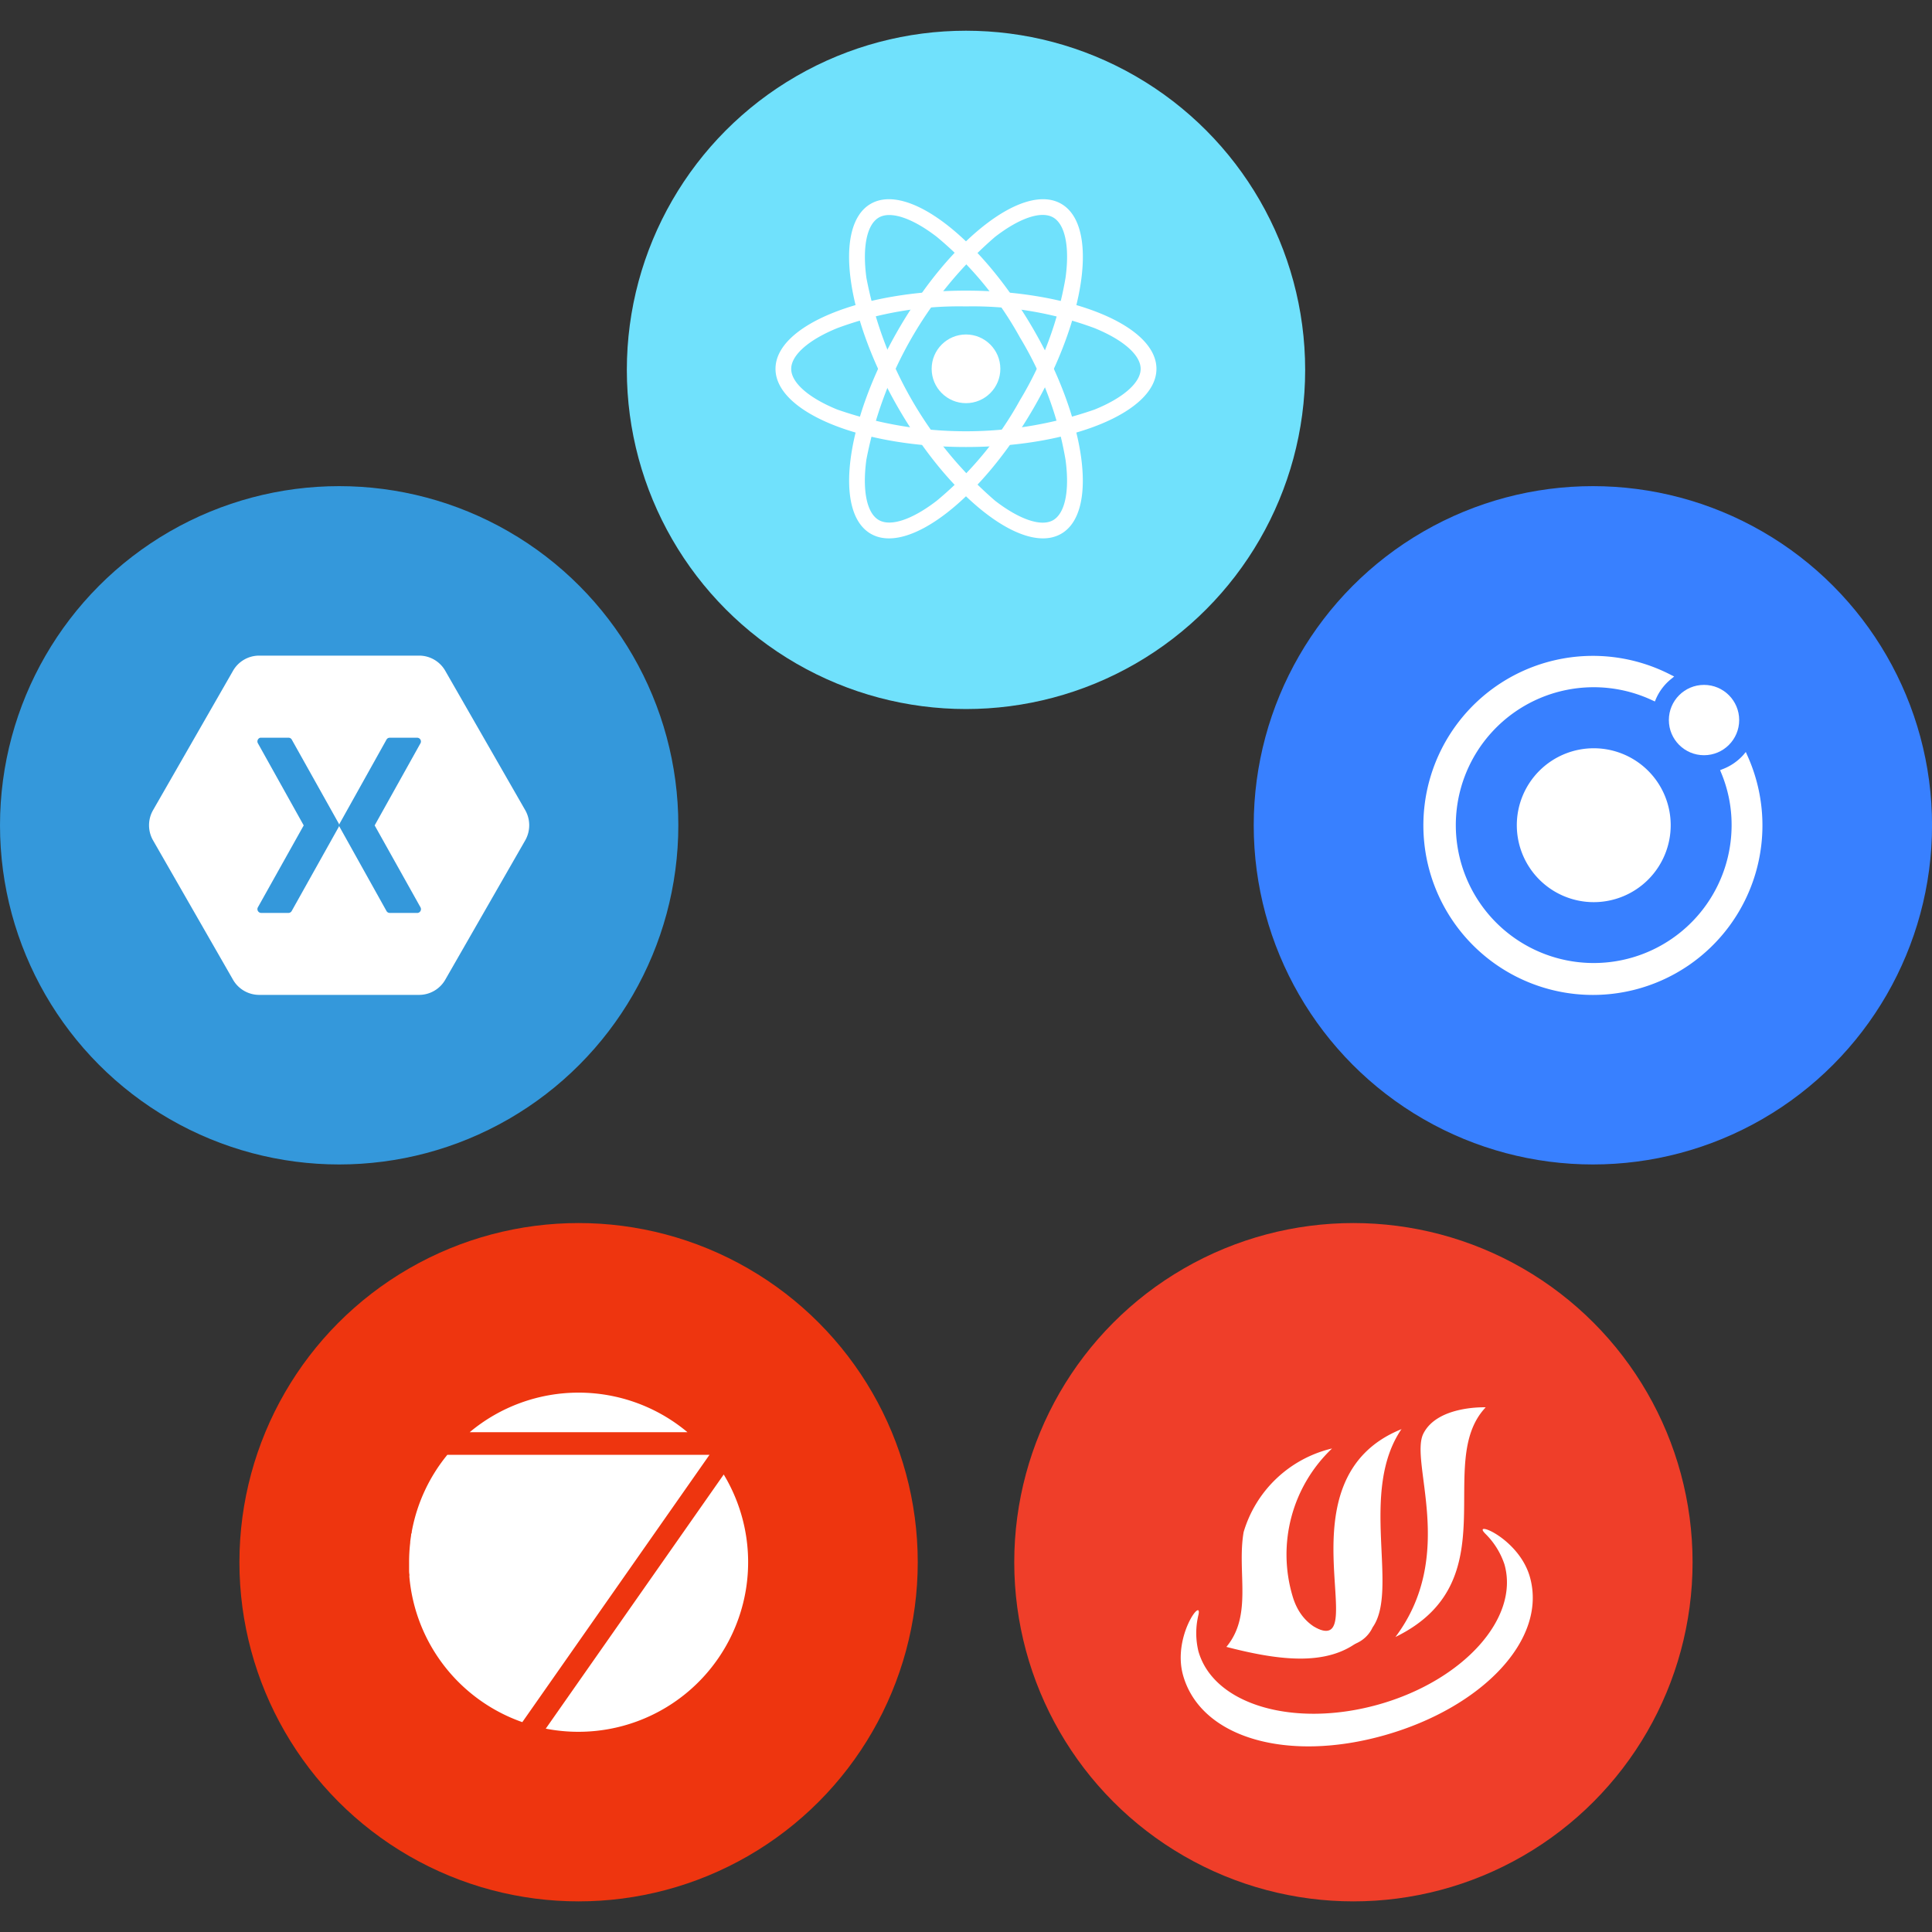 <svg xmlns="http://www.w3.org/2000/svg" width="40" height="40" viewBox="0 0 40 40"><rect x="0" y="0" width="40" height="40" fill="#333333" stroke="none"/><defs><style>.a{fill:none;}.b{fill:#3498db;}.c{fill:#3880ff;}.d{fill:#ef3e29;}.e{fill:#ee350f;}.f{fill:#70e1fc;}.g,.h{fill:#fff;}.h{fill-rule:evenodd;}</style></defs><g transform="translate(-1043 -5606)"><rect class="a" width="40" height="40" transform="translate(1043 5606)"/><g transform="translate(89.082 5278.429)"><circle class="b" cx="7.022" cy="7.022" r="7.022" transform="translate(953.918 337.636)"/><circle class="c" cx="7.022" cy="7.022" r="7.022" transform="translate(979.875 337.636)"/><circle class="d" cx="7.022" cy="7.022" r="7.022" transform="translate(974.917 352.893)"/><circle class="e" cx="7.022" cy="7.022" r="7.022" transform="translate(958.875 352.893)"/><circle class="f" cx="7.022" cy="7.022" r="7.022" transform="translate(966.896 328.207)"/><g transform="translate(983.386 341.147)"><g transform="translate(0)"><path class="g" d="M1134.413,412.84a1.593,1.593,0,1,0,1.593,1.593h0a1.593,1.593,0,0,0-1.593-1.593Z" transform="translate(-1130.884 -410.924)"/><circle class="g" cx="0.728" cy="0.728" r="0.728" transform="translate(5.084 0.604)"/><path class="g" d="M1128.495,403.982l-.029-.066-.047.057a1.108,1.108,0,0,1-.437.3l-.048.019.019.047a2.793,2.793,0,0,1,.219,1.094,2.855,2.855,0,1,1-1.631-2.582l.043.019.019-.047a1.089,1.089,0,0,1,.323-.423l.057-.047-.067-.033a3.51,3.51,0,1,0,1.58,1.664Z" transform="translate(-1121.789 -401.923)"/></g></g><g transform="translate(969.974 331.696)"><circle class="g" cx="0.711" cy="0.711" r="0.711" transform="translate(3.233 2.8)"/><path class="g" d="M1049.33,359.19a7.252,7.252,0,0,1,2.664.45c.6.245.953.56.953.843s-.356.6-.953.842a8.113,8.113,0,0,1-5.329,0c-.6-.245-.953-.56-.953-.842s.356-.6.953-.843A7.256,7.256,0,0,1,1049.33,359.19Zm0-.327c-2.178,0-3.943.725-3.943,1.619s1.765,1.619,3.943,1.619,3.944-.725,3.944-1.619S1051.509,358.863,1049.33,358.863Z" transform="translate(-1045.387 -356.971)"/><path class="g" d="M1057.608,350.949a7.251,7.251,0,0,1,.943,2.532c.086.639-.009,1.1-.253,1.246s-.7-.009-1.206-.4a8.114,8.114,0,0,1-2.664-4.615c-.086-.639.009-1.1.254-1.246s.7.009,1.206.4A7.257,7.257,0,0,1,1057.608,350.949Zm.283-.163c-1.089-1.886-2.6-3.053-3.374-2.606s-.519,2.339.57,4.225,2.6,3.053,3.374,2.606S1058.98,352.672,1057.891,350.786Z" transform="translate(-1052.546 -348.085)"/><path class="g" d="M1057.607,352.242a7.256,7.256,0,0,1-1.722,2.083c-.51.394-.961.545-1.206.4s-.34-.607-.254-1.246a8.118,8.118,0,0,1,2.665-4.615c.51-.394.961-.545,1.206-.4s.34.608.253,1.246A7.252,7.252,0,0,1,1057.607,352.242Zm.283.163c1.089-1.886,1.344-3.778.57-4.225s-2.285.72-3.374,2.606-1.344,3.777-.57,4.225,2.285-.72,3.374-2.606Z" transform="translate(-1052.544 -348.085)"/></g><g transform="translate(978.364 356.706)"><path class="g" d="M1099.485,505.01a1.6,1.6,0,0,1,.4.638c.318,1.12-.863,2.409-2.6,2.9s-3.417.019-3.736-1.1a1.594,1.594,0,0,1,0-.752c.088-.388-.544.449-.317,1.252.369,1.3,2.17,1.808,4.179,1.236s3.369-1.98,3-3.277c-.228-.8-1.205-1.182-.928-.9" transform="translate(-1093.183 -502.395)"/><path class="g" d="M1112.464,490.558c-1.089,1.146.5,3.6-1.87,4.756,1.277-1.7.283-3.627.579-4.212s1.292-.543,1.292-.543m-1.743.447c-.891,1.3-.05,3.332-.6,4.108a.663.663,0,0,1-1.207-.006c1.245.663-.786-3.064,1.812-4.1" transform="translate(-1106.149 -490.557)"/><path class="g" d="M1101.487,499.243c-.652.688-1.675.606-2.921.282.551-.66.214-1.551.357-2.377a2.512,2.512,0,0,1,1.831-1.731,3.026,3.026,0,0,0-.817,3.06c.325,1.1,1.551.766,1.551.766" transform="translate(-1097.621 -494.563)"/></g><path class="h" d="M979.292,405.127l-1.664-2.9a.623.623,0,0,0-.528-.306h-3.329a.624.624,0,0,0-.528.306l-1.664,2.9a.63.63,0,0,0,0,.612l1.664,2.9a.626.626,0,0,0,.528.306H977.1a.625.625,0,0,0,.528-.306l1.664-2.9A.634.634,0,0,0,979.292,405.127Zm-2.236,2.121h-.574a.076.076,0,0,1-.066-.039l-.971-1.741a.084.084,0,0,1-.009-.028.068.068,0,0,1-.009.028l-.974,1.741a.077.077,0,0,1-.062.039h-.575a.079.079,0,0,1-.065-.112l.951-1.7-.951-1.705a.079.079,0,0,1,.051-.11h.589a.074.074,0,0,1,.063.037l.974,1.74a.075.075,0,0,1,.009.028.1.1,0,0,1,.009-.028l.971-1.74a.076.076,0,0,1,.066-.037h.574a.078.078,0,0,1,.065.11l-.951,1.705.951,1.7A.079.079,0,0,1,977.056,407.249Z" transform="translate(-14.496 -60.776)"/><path class="h" d="M1004.99,495.794l3.684-5.261a3.512,3.512,0,0,1-3.005,5.327,3.53,3.53,0,0,1-.679-.065Zm-1.575-6.137a3.511,3.511,0,0,1,4.508,0Zm4.971.468h-5.434a3.5,3.5,0,0,0-.731,1.558l-.006.034c0,.012,0,.025-.007.037s-.006.034-.008.051q-.01.061-.017.123c0,.006,0,.011,0,.017a3.465,3.465,0,0,0-.023.4c0,.055,0,.109,0,.163,0,.028,0,.057.005.086s0,.033,0,.049a3.513,3.513,0,0,0,2.339,3.017l3.877-5.537Z" transform="translate(-39.772 -132.434)"/></g></g></svg>